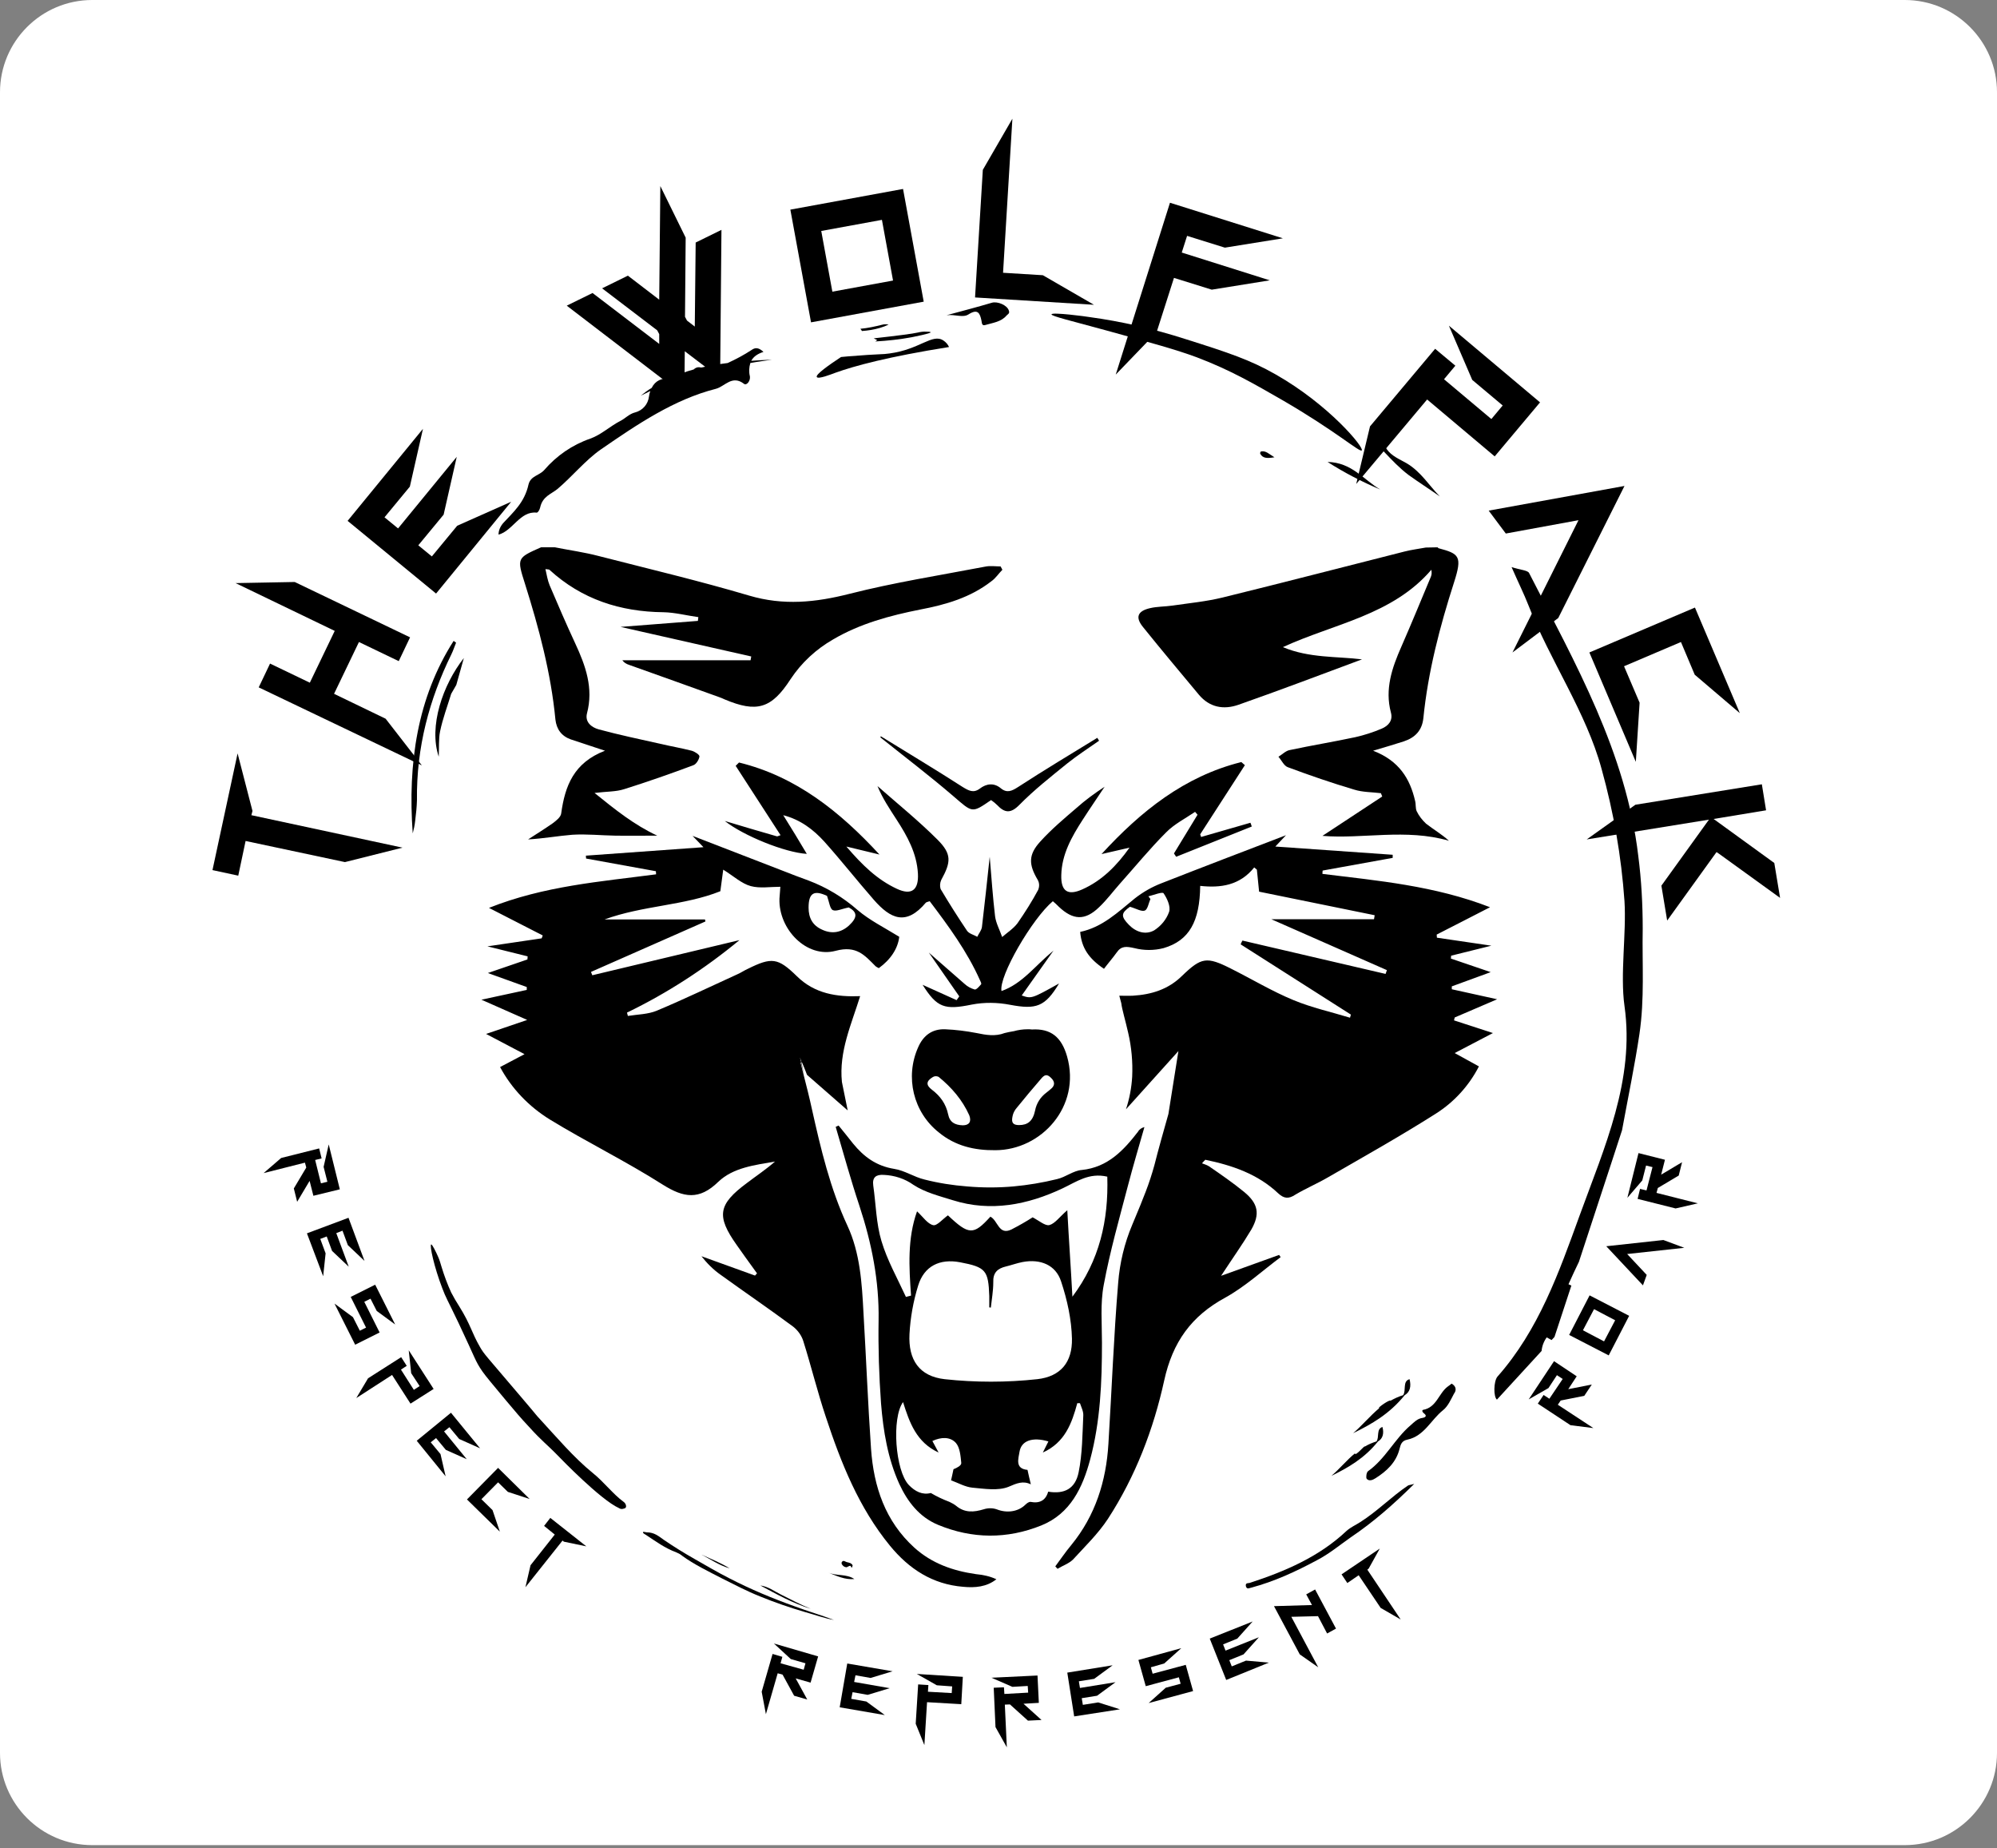 <?xml version="1.0" encoding="utf-8"?>
<!-- Generator: Adobe Illustrator 24.0.1, SVG Export Plug-In . SVG Version: 6.00 Build 0)  -->
<svg version="1.1" id="Layer_1" xmlns="http://www.w3.org/2000/svg" xmlns:xlink="http://www.w3.org/1999/xlink" x="0px" y="0px"
	 viewBox="0 0 898.5 831.3" style="enable-background:new 0 0 898.5 831.3;" xml:space="preserve">
<rect x="0" y="0" width="898.5" height="831.3" fill="#808080" stroke="none"/>
<style type="text/css">
	.st0{fill:#FFFFFF;}
	.st1{enable-background:new    ;}
</style>
<path class="st0" d="M857,830H41.5C18.6,830,0,811.4,0,788.5v-747C0,18.6,18.6,0,41.5,0H857c22.9,0,41.5,18.6,41.5,41.5v747
	C898.5,811.4,879.9,830,857,830z"/>
<title>The-Wolf-Pack_</title>
<g class="st1">
	<path d="M126.5,520.9l17.1-4.3l1.1,4.5l-2.9,0.7l2.6,10.5l2.9-0.7l-1.7-6.7l2.3-10.1l5,20.2l-11.9,2.9l-1.7-6.7l-5.6,9.4l-1.5-6
		l5.6-9.4l-0.6-2.2l-18.6,4.7L126.5,520.9z"/>
</g>
<g class="st1">
	<path d="M138.1,554.8l18.7-7l7.2,19.4l-7.5-7.1l-2.4-6.5l-2.8,1.1l5.6,15.1l-7.5-7.1l-2.4-6.5l-2.9,1.1l2.4,6.5l-1.1,10.3
		L138.1,554.8z"/>
</g>
<g class="st1">
	<path d="M150.5,586.4l8.3,6.1l3.1,6.1l2.8-1.4l-6.9-13.8l11-5.5l9,17.9l-8.3-6.1l-2.8-5.5l-2.8,1.4l6.9,13.8l-11,5.5L150.5,586.4z"
		/>
</g>
<g class="st1">
	<path d="M165.6,620l14.9-9.5l2.5,3.9l-2.6,1.7l5.8,9.1l2.6-1.7l-3.8-5.8l-1.1-10.3l11.2,17.4l-10.4,6.6l-8.3-12.9l-16.1,10.4
		L165.6,620z"/>
</g>
<g class="st1">
	<path d="M187.5,648.1l15.4-12.6l13.1,16l-9.4-4.2l-4.4-5.3l-2.4,1.9l10.2,12.5l-9.4-4.2l-4.4-5.3l-2.4,1.9l4.4,5.3l2.3,10
		L187.5,648.1z"/>
</g>
<g class="st1">
	<path d="M210.1,674.5l14-14.2l14.2,14l-9.8-3.2l-4.4-4.3l-7.5,7.6l5,4.9l3.3,9.7L210.1,674.5z"/>
</g>
<g class="st1">
	<path d="M238.7,704.1l10.9-13.8l-4.8-3.9l2.8-3.6l16.2,12.8l-10.1-2.1l-0.6-0.5l-16.7,21L238.7,704.1z"/>
</g>
<g class="st1">
	<path d="M342.7,761l4.9-17l4.4,1.3l-0.8,2.9l10.4,2.9l0.8-2.9l-6.6-1.9l-7.6-7l19.9,5.8l-3.4,11.8L358,755l5.2,9.5l-5.9-1.7
		l-5.2-9.5l-2.2-0.6l-5.3,18.4L342.7,761z"/>
</g>
<g class="st1">
	<path d="M377.8,768l3.4-19.7l20.4,3.5l-9.9,3l-6.8-1.2l-0.6,3l16,2.8l-9.9,3l-6.8-1.2l-0.6,3l6.8,1.2l8.3,6.1L377.8,768z"/>
</g>
<g class="st1">
	<path d="M412,775.4l1.1-17.7l4.6,0.3l-0.2,3l10.7,0.6l0.2-3l-6.9-0.5l-9-5.1l20.7,1.3l-0.7,12.3l-15.4-0.9l-1.2,19.3L412,775.4z"/>
</g>
<g class="st1">
	<path d="M447.9,776.9l-0.8-17.7l4.6-0.2l0.2,3l10.7-0.6l-0.2-3l-6.9,0.4l-9.4-4.1l20.7-1l0.6,12.3l-6.9,0.4l8.1,7.3l-6.1,0.3
		l-8.1-7.3l-2.3,0.1l0.9,19.2L447.9,776.9z"/>
</g>
<g class="st1">
	<path d="M483.3,772.1l-3.1-19.7l20.4-3.3l-8.3,6.1l-6.9,1.1l0.5,3l16-2.6l-8.3,6.1l-6.9,1.1l0.5,3l6.9-1.1l9.8,3.1L483.3,772.1z"/>
</g>
<g class="st1">
	<path d="M516.8,766.1l7.7-6.9l6.7-1.8l-0.8-2.9l-14.9,4l-3.3-11.8l19.3-5.3l-7.7,6.9l-6,1.7l0.8,2.9l14.9-4l3.3,11.8L516.8,766.1z"
		/>
</g>
<g class="st1">
	<path d="M551.7,755.7l-7.4-18.6l19.3-7.7l-6.9,7.7l-6.4,2.6l1.1,2.8l15-6l-6.9,7.7l-6.4,2.6l1.1,2.8l6.4-2.6l10.3,0.9L551.7,755.7z
		"/>
</g>
<g class="st1">
	<path d="M584.8,744.2l-11.6-21.7l17.1-0.5l-2.6-4.8l4-2.2l9.4,17.6l-4,2.2l-4.1-7.8l-12,0.3l12.1,22.7L584.8,744.2z"/>
</g>
<g class="st1">
	<path d="M621.2,723.3l-9.9-14.7l-5.1,3.5l-2.6-3.9l17.2-11.6l-5,9l-0.6,0.5l15,22.4L621.2,723.3z"/>
</g>
<g class="st1">
	<path d="M706.6,641.1l-14.7-9.7l2.6-3.9l2.6,1.7l6-8.9l-2.6-1.7l-3.8,5.8l-8.9,5.1l11.4-17.2l10.2,6.8l-3.8,5.8l10.6-2.1l-3.4,5.1
		l-10.6,2.1l-1.3,1.9l16,10.5L706.6,641.1z"/>
</g>
<g class="st1">
	<path d="M723.8,609.7l-17.8-9.2l9.2-17.8l17.8,9.2L723.8,609.7z M726.7,593.9l-9.5-5l-5,9.5l9.5,5L726.7,593.9z"/>
</g>
<g class="st1">
	<path d="M732.1,564.1l8.8,9.4l-1.7,4.7l-16.5-17.6l25.7-2.8l9.4,3.5L732.1,564.1z"/>
</g>
<g class="st1">
	<path d="M753.9,543.6l-17.1-4.3l1.1-4.5l2.9,0.7l2.7-10.5l-2.9-0.7l-1.7,6.7l-6.7,7.8l5-20.1l11.9,3l-1.7,6.7l9.4-5.6l-1.5,6
		l-9.4,5.6l-0.6,2.2l18.6,4.7L753.9,543.6z"/>
</g>
<path d="M480.1,475.2c-2.5-8.7-7.3-12.6-15.8-12.1l0,0c-0.7-0.1-1.4-0.1-1.9-0.1c-2.2,0-4.3,0.3-6.4,0.9h-0.1
	c-1.3,0.2-2.7,0.5-3.9,0.8c-4.2,1.6-8.3,0.9-12.6,0c-4.7-0.9-9.4-1.5-14.2-1.7c-5.8-0.2-9.8,2.8-12.1,8.1c-6,13.4-2.2,29.2,9.3,38.3
	c7.4,6.1,16,8.1,25.4,8C468.5,517.4,486.5,497.7,480.1,475.2z M433.2,506.2c-3.6-0.1-5.9-1.4-6.6-4.9c-1-4.8-3.6-8.3-7.3-11.1
	c-2.8-2.1-2.6-3.9,0.4-5.7c0.8-0.5,1.7-0.5,2.6-0.1c5.9,4.8,10.7,10.4,13.8,17.3C437.2,504.6,436,506.2,433.2,506.2z M444.9,471.9
	L444.9,471.9L444.9,471.9z M473.1,489.6c-0.7,0.6-1.5,1.3-2.3,1.9c-2.7,2-4.5,4.9-5.1,8.1c-1,4.7-3.3,6.5-7.2,6.5
	c-2.6,0-3.5-1-3-3.6c0.2-1.3,0.7-2.5,1.5-3.6c3.9-4.8,7.8-9.5,11.8-14.1c1.6-1.7,2.7-1.5,4.6,0.6C474.7,487,474.4,488.4,473.1,489.6
	L473.1,489.6z"/>
<path d="M249.6,246.2c6.6,1.3,13.2,2.2,19.7,3.9c22.6,5.8,45.4,11.2,67.7,17.8c15.5,4.6,30,3.1,45.3-0.8
	c20.1-5.1,40.5-8.3,60.9-12.2c2.3-0.5,4.7-0.1,7-0.1l0.8,1.5c-1.7,1.7-3,3.8-5,5.2c-9.4,7.3-20.4,10.5-32,12.7
	c-13.6,2.7-27,6.3-39.1,13.4c-7.7,4.4-14.3,10.5-19.2,17.9c-8.6,13.3-15.2,15.2-29.7,9.1c-0.8-0.4-1.6-0.7-2.4-1
	c-13.5-4.9-27.1-9.7-40.5-14.5c-1.3-0.4-2.4-1.1-3.1-2.1h57.7l0.3-1.7l-58.8-13.3l34.8-2.7l0.2-1.7c-5.2-0.7-10.5-2.1-15.7-2.2
	c-19.4-0.2-36.8-5.8-51.3-19.1c-0.2-0.2-0.6-0.1-1.8-0.3c0.6,2.7,1,5.1,1.9,7.3c3.7,8.7,7.5,17.5,11.5,26.1
	c4.7,10.1,8.3,20.2,5.3,31.5c-1,3.9,2,6.3,5.3,7.2c9.2,2.5,18.4,4.4,27.7,6.5c4.7,1.1,9.4,1.9,14.1,3.1c1.4,0.4,3.6,1.8,3.5,2.6
	c-0.2,1.4-1.4,3.4-2.7,3.9c-10.4,3.9-20.7,7.5-31.2,10.8c-3.7,1.2-7.8,1-13.3,1.7c9.4,7.6,17.9,14.4,28.2,19.2c-6.3,0-12.7,0.1-19,0
	s-12.8-0.8-19.2-0.4c-6.3,0.5-12.9,1.7-19.9,2.1c3.7-2.4,7.4-4.7,11-7.2c1.6-1.2,3.7-2.8,3.9-4.5c1.7-12.3,5.6-22.8,19.7-28.2
	c-6.1-2-10.8-3.6-15.4-5.1c-4.2-1.5-6.4-4.6-6.9-8.9c-2-20.9-7.4-41.1-13.7-61.1c-3.7-11.6-3.6-11.6,7.2-16.4L249.6,246.2z"/>
<path d="M646.8,246.2c0.1,0.1,0.3,0.3,0.4,0.4c9.4,2.5,10.8,3.6,7,15.4c-6.4,19.9-11.7,40.2-13.8,61.1c-0.6,5.5-3.7,8.7-8.8,10.4
	c-4,1.3-8.1,2.5-13.8,4.2c11.7,4.5,16.6,12.6,18.9,22.6c0.4,1.5,0.1,3.3,0.7,4.6c1,2.1,2.5,4,4.2,5.6c3.3,2.6,7,4.7,10.3,7.7
	c-19.3-5.6-38.9-0.7-56.9-2.2l26.9-17.7l-0.6-1.5c-4-0.5-8.2-0.4-12-1.6c-10.1-3-20-6.4-29.9-10.1c-1.7-0.6-2.8-3.1-4.2-4.7
	c1.7-1,3.3-2.7,5.1-3c9.8-2.1,19.7-3.7,29.5-5.8c4-0.9,8-2.2,11.8-3.8c3.1-1.3,5.2-3.7,4.2-7.3c-2.8-10.5,0.5-20.1,4.7-29.6
	c4.6-10.5,8.9-21,13.3-31.5c0.4-1,0.4-2,0.2-3.1c-17.6,20.5-43.8,24.2-66.8,34.8c11.9,5,24.3,4.1,35.6,5.5
	c-18,6.7-36.7,13.8-55.5,20.4c-6.8,2.4-13.1,1.2-17.9-4.5c-8.4-10.1-16.9-20.2-25.1-30.4c-3.6-4.4-2.5-7.2,3-8.5
	c3.3-0.8,6.9-0.7,10.3-1.2c7.5-1.1,15-1.8,22.4-3.6c27.3-6.7,54.6-13.8,81.9-20.7c3.1-0.8,6.4-1.2,9.6-1.8L646.8,246.2z"/>
<path d="M363.6,483.4L363.6,483.4L363.6,483.4L363.6,483.4z M360.6,478l0.4-0.1l-0.9-2.1C360.3,476.5,360.5,477.3,360.6,478
	L360.6,478z M337,493.5L337,493.5L337,493.5z"/>
<path d="M439.1,708.1c-10.4-1.5-19.8-4.8-27.7-11.9c-13.1-11.9-18.3-27.4-19.5-44.5c-1.4-20.4-2.2-40.8-3.4-61.2
	c-0.7-13.3-1.5-26.8-7.2-39.1c-7.8-16.8-12-34.6-16-52.5c-1.1-5.1-2.4-10.2-3.7-15.3c-0.5-1.8-0.9-3.7-1.4-5.6l0.3-0.1
	c-0.2-0.7-0.4-1.5-0.6-2.2l0.9,2.1c0.8,1.9,1.6,3.8,2.3,5.7l18.3,16l-2.6-12.8c-1.4-13.7,4.3-26,8.2-38.6c-10.4,0.4-20.4-1-28.5-9
	c-8.5-8.3-11.3-8.6-22-3.3c-1.6,0.7-3,1.7-4.6,2.4c-12.1,5.5-24.1,11.3-36.3,16.4c-4,1.7-8.7,1.7-13.1,2.4l-0.4-1.5
	c18.2-8.8,35.1-19.8,50.6-32.6l-66.2,15.8l-0.6-1.5l51.5-22.7l-0.2-0.9H272c17.2-6.3,35.9-6.2,52.1-12.7l1.3-9.7
	c4.8,3,8.3,6.3,12.4,7.4c4.1,1.1,8.7,0.3,13.3,0.3c-0.2,2.6-0.3,3.9-0.4,5.3c-0.5,13.8,12.3,27,25.3,23.5c9.4-2.5,13,2,18,7
	c0.5,0.3,0.9,0.6,1.4,0.8c5.4-3.9,8.6-8.9,9.2-14.1c-6.8-4.2-13.3-7.4-18.7-12c-6.5-5.7-13.9-10.2-22.1-13.3
	c-3.9-1.4-7.8-2.9-11.6-4.4L311.6,376l4.9,5.1l-52.9,3.8l0.1,1.3l31.4,5.7l0.1,1.4c-25,3.3-50.4,5.2-75.2,15.1l24.2,12.4l-0.5,1.3
	l-24.4,3.6l18.1,4.5l-0.1,1.4l-17.8,6.1L237,444v1.3l-20.4,4.4l20.6,9.1l-18.5,6.3l17.3,9.1l-11,5.8c5.2,9.7,13,17.8,22.4,23.6
	c16.7,10.2,34.3,18.8,50.8,29.3c9.4,5.9,16.4,7.1,25-1.3c6.7-6.4,16.4-7.5,25.5-9.1c-4.1,3.6-8.5,6.5-12.7,9.7
	c-12.9,9.6-13.8,14.8-4.5,27.9c1.3,1.8,2.6,3.7,3.9,5.5c1.7,2.4,3.5,4.8,5.2,7.2l-0.9,1l-24.1-8.7c2.5,3.2,5.4,6.1,8.7,8.4
	c10.8,7.8,21.8,15.3,32.6,23.3c2.1,1.7,3.7,3.9,4.5,6.4c3.6,11.4,6.4,23,10.2,34.3c6.8,20.6,14.8,40.7,28.8,57.8
	c8.6,10.5,19.2,17.4,33,18.5c5.2,0.5,10.5,0.1,14.9-3.4C445.3,709,442.2,708.4,439.1,708.1z M372.1,403c1,2.8,1.3,5.8,2.6,6.4
	c1.6,0.7,4-0.6,7.2-1.2c3.8,2.1,4.1,4.4,0,8.2c-3.6,3.2-7.7,3.8-12,1.8c-4.3-1.9-6.1-5.3-6.1-9.9C363.8,401.6,366.3,400.3,372.1,403
	L372.1,403z M337,493.5L337,493.5L337,493.5z M355.3,478.3L355.3,478.3L355.3,478.3z M363.6,483.4L363.6,483.4L363.6,483.4
	L363.6,483.4L363.6,483.4z"/>
<path d="M377.3,506.3c2.2,2.7,4.3,5.3,6.5,8.1c4.9,6,10.5,10.1,18.5,11.4c4.7,0.7,9,3.7,13.7,4.8c6.3,1.6,12.7,2.6,19.2,3.1
	c6.9,0.6,13.8,0.6,20.7,0c6.6-0.6,13.2-1.7,19.7-3.3c3.9-0.9,7.3-3.8,11.1-4.1c11.7-1.2,18.8-8.8,25.3-17.2c0.6-1.1,1.7-1.8,2.9-2.1
	c-2.5,8.8-5.1,17.5-7.4,26.3c-3.9,14.9-8.1,29.6-10.9,44.7c-1.6,8.4-0.8,17.2-0.8,26c0,17.7-0.7,35.3-5.3,52.5
	c-3.4,12.7-8.9,24.4-22,29.7c-15.4,6.2-31.1,6.1-46.5-0.3c-8.4-3.5-13.7-10.4-17.4-18.4c-5.2-11.5-7.2-23.8-8.2-36.2
	c-0.9-12.4-1.3-24.9-1.1-37.4c0.3-17.7-3.1-34.7-8.6-51.4c-3.9-11.7-7.2-23.7-10.7-35.6L377.3,506.3z M445.8,588.2l-0.7-0.1
	c0-1.7,0-3.4,0-5.1c-0.4-11.6-1.6-13-13.2-15.2c-9.1-1.7-16.1,1.7-18.8,10.5c-2.2,7.1-3.5,14.4-3.9,21.8c-0.6,11.6,4.4,19,15.8,20.3
	c13.8,1.5,27.9,1.5,41.7,0c10.6-1.2,15.8-7.7,15.6-18.2c-0.2-8.6-2.1-17.4-4.9-25.8c-2.4-7.4-9.3-10.2-17.3-8.7
	c-2.6,0.5-5,1.4-7.5,2c-3.8,0.9-5.9,2.8-5.7,7.2C446.9,580.7,446.2,584.5,445.8,588.2L445.8,588.2z M498.2,529.3
	c-8.3-1.9-13.8,2.3-20.2,5.3c-15.5,7.3-32.2,10.7-49.3,5.3c-6.1-1.9-12.5-3.5-17.7-6.9c-3.9-2.8-8.6-4.3-13.4-4.5
	c-3.5-0.2-5.2,1.1-4.7,4.8c1.2,8.3,1.3,17.1,3.7,25c2.6,8.7,7.2,16.8,11,25.1l2.3-0.6c-0.9-12.8-1.7-25.6,2.7-37.9
	c2.7,2.5,4.7,5.6,7.2,6.2c1.7,0.5,4.4-2.8,6.7-4.4c9.4,8.9,11.5,9,19.1,0.6c3.4,1.7,3.7,8.5,9.4,5.8c3.3-1.7,6.5-3.5,9.6-5.5
	c2.9,1.5,5.6,3.9,7.5,3.5c2.6-0.7,4.6-3.7,8.1-6.7c0.7,13.2,1.6,25.7,2.3,38.9C494.7,567,498.8,549,498.2,529.3L498.2,529.3z
	 M463.8,667.7c-3.5-1.7-6.3-0.5-10,1.1c-4.7,1.9-10.8,0.9-16.3,0.4c-3.2-0.3-6.3-2.1-9.6-3.3c0.2-0.6,0.6-2.8,1.1-5
	c1.6-0.6,3.6-1.7,3.5-2.8c-0.3-3.1-0.6-6.9-2.4-9c-2.6-2.9-6.7-2.7-10.6-0.9l2.8,5.2c-10-4.6-13.1-13.5-16-22.7
	c-5.2,7.2-3.5,30.9,2.6,37.3c2.8,2.9,6.1,4.6,9.9,3.6c2.7,1.6,5.5,2.9,8.4,4c1,0.5,2,1,2.9,1.7c3.9,3.3,8,3,12.6,1.6
	c1.9-0.6,4-0.6,5.9,0.1c4.4,1.7,9.5,1.1,12.8-2.2c0.6-0.6,1.6-1.3,2.3-1.2c4.1,0.8,6.8-0.7,7.9-4.6c7.3,1.2,12.2-1.3,13.7-8.7
	c1.7-8.3,1.7-17.1,2.1-25.6c0.1-1.8-0.9-3.7-1.5-5.5h-1.2c-2.5,9.2-5.6,17.7-15.5,22.2l2.5-5c-7.1-2.1-12.2-0.4-13,4.7
	c-0.5,3.1-2.1,7.6,3.6,8.1C462.7,663.2,463.2,665.1,463.8,667.7z"/>
<path d="M495.6,384.2c17.7-19.3,37.3-35,62.9-41.4l1.6,1.4L540,375.3l0.4,1.2l22.2-6.4c0.2,0.6,0.5,1.2,0.6,1.7l-34,13.6
	c-0.4-0.5-0.6-0.9-1-1.5l10.6-17.4l-1.1-1.3c-4.4,3-9.4,5.5-13.1,9.3c-7.3,7.3-13.9,15.4-20.8,23.1c-3.1,3.5-5.9,7.3-9.3,10.5
	c-6.3,6.1-11.7,5.9-18.2-0.3c-0.8-0.8-1.7-1.7-2.6-2.4c-9.3,7.8-24.4,33.8-23.1,40.4c9.4-3.3,15-11.3,23.4-18.2l-14.3,20.2
	c4.4,1.5,4.4,1.5,16.8-5.4c-6.3,10.5-10.3,11.8-22,9.6c-5.7-1.1-11.6-1.2-17.3-0.1c-12.2,2.5-15.6,1.4-22.1-8.9l15.3,6.9l1.2-1.7
	l-13.7-19.7c6.1,5.3,11,9.7,16.1,14.1c1.3,1.2,2.8,2,4.5,2.5c0.8,0.2,2.1-1.4,2.9-2.3c0.3-0.3-0.2-1.3-0.5-1.9
	c-5.8-13-14.2-24.4-22.6-35.5c-1,0.3-1.4,0.4-1.7,0.6c-8.9,10.6-15.9,7.4-23.5-1.3c-7.6-8.7-14.6-17.6-22.2-26.1
	c-5-5.5-10.8-9.9-18.5-11.9c3.6,5.8,7.2,11.6,10.6,17.4c-9.8-0.6-28.4-8.1-36.9-14.8c7.5,2.3,15.5,4.6,23.4,6.9
	c0.4,0.1,0.9-0.3,1.7-0.5l-20.2-31.2l1.5-1.5c25.7,6.3,45.4,22.1,63.2,41.4l-14.9-3.6c7.2,8.4,13.9,14.9,22.7,19
	c6.6,3.1,9.9,0.6,9.5-6.8c-0.5-9.2-4.8-16.9-9.6-24.3c-3.1-4.8-6.3-9.5-8.6-15.1c9.1,8,18.5,15.6,27,24.1c6.5,6.5,6.1,10.1,1.7,18.1
	c-0.6,1.3-0.7,2.8-0.3,4.1c3.8,6.4,7.8,12.7,11.9,18.8c0.9,1.3,3,1.8,4.6,2.7c0.7-1.5,1.9-2.9,2.1-4.4c1.2-10.1,2.3-20.3,3.5-31.6
	c0.8,9.6,1.4,18.2,2.4,26.7c0.4,3.2,2.1,6.2,3.2,9.4c2.3-2,5.1-3.8,6.9-6.2c3.4-4.9,6.5-9.8,9.3-15c0.6-1.5,0.6-3.1-0.2-4.5
	c-4.1-6.9-4.3-11.3,1.2-17.3c5-5.5,10.7-10.3,16.3-15.1c3.9-3.5,8.2-6.6,12.6-9.5c-3.3,5-6.7,9.9-9.9,14.9
	c-4.9,7.6-9.4,15.5-9.6,24.9c-0.2,7.2,2.9,9.3,9.4,6.4c8.8-3.9,15.5-10.6,21.3-18.8L495.6,384.2z"/>
<path d="M396.3,331.2c12.3,7.6,24.7,15,36.8,22.8c2.8,1.7,4.9,2.9,7.8,0.7c2.9-2.2,6.3-2.7,9.4-0.1c2.8,2.3,5,1.2,7.8-0.6
	c11.7-7.6,23.7-14.8,35.6-22.1l0.8,1.3c-4.8,3.4-9.7,6.5-14.3,10.2c-7.4,6-14.9,11.9-21.5,18.6c-4,4.1-6.7,3.7-10.1,0.1
	c-0.8-0.8-1.7-1.5-2.7-2.2c-8.7,6-8.3,5.7-16.9-1.7c-10.7-9.2-21.9-17.7-32.9-26.5L396.3,331.2z"/>
<path d="M363.6,483.4L363.6,483.4L363.6,483.4L363.6,483.4L363.6,483.4z"/>
<path d="M337,493.5L337,493.5L337,493.5z"/>
<path d="M337,493.5L337,493.5L337,493.5L337,493.5z"/>
<path d="M355.3,478.3L355.3,478.3L355.3,478.3z"/>
<path d="M360.6,478c0.4,1.8,0.8,3.7,1.2,5.7c-0.5-1.8-0.9-3.7-1.4-5.6L360.6,478z"/>
<path d="M363.6,483.4L363.6,483.4L363.6,483.4L363.6,483.4L363.6,483.4z"/>
<path d="M654.2,459l0.3-1.3l19.1-8.2l-20.4-4.5c0-0.5,0-0.8,0-1.3l17.5-6.4l-17.9-6.1c0-0.5,0.1-0.9,0.1-1.3l18.1-4.5l-24.5-3.6
	c0-0.5-0.1-0.9-0.1-1.4c7.7-3.9,15.4-7.9,24-12.3c-25-9.7-50.3-11.9-75.4-15c0-0.5,0-0.9,0.1-1.5l31.5-5.7c0-0.5,0-0.9,0-1.4
	l-52.8-3.7l4.8-5.1c-18.8,7.2-37.4,14.3-56,21.6c-4.4,1.7-8.4,4-12.1,6.9c-7.5,6.1-14.5,12.9-24.5,15c0.6,7.2,3.9,12,10.7,16.6
	c1.8-2.4,3.9-4.8,5.7-7.3c2.1-3.1,4.4-2.8,8-2c4.3,1.1,8.8,1.1,13.1,0c11.6-3.4,16.3-12,16.5-28c9.2,1,17.8-0.2,24.3-8.3l1.2,1
	c0.3,2.9,0.6,5.9,1,9.9l52,10.6c-0.1,0.6-0.2,1.2-0.3,1.8h-46.2l52,22.9c-0.2,0.6-0.4,1.1-0.6,1.7L559,423.1
	c-0.3,0.6-0.6,1.1-0.8,1.7l49.6,31.6l-0.4,1.4c-8.5-2.6-17.2-4.5-25.4-7.9c-9.7-4-18.8-9.5-28.2-14.2c-10.9-5.5-13.3-5.1-22,3.3
	c-6.2,6.1-13.8,8.4-22.1,8.9c-2.3,0.1-4.6,0-6.1,0l0.9,3.4l0,0c0.3,2.7,1.9,7.9,3.1,13.3c1.5,6.4,2.1,13.1,1.8,19.7
	c-0.3,5-1.2,9.9-2.8,14.7l23.6-26.2l-4.5,28.3c-1.8,6.3-4.7,16.6-6.3,23c-1.1,4-2.4,8-3.9,11.9c-1.5,3.9-3.1,7.9-6.1,15
	c-3.5,8.3-5.6,17.1-6.3,26c-2,24.1-2.9,48.3-4.4,72.5c-1,16.8-5.9,32.3-16.7,45.5c-2.6,3.1-4.8,6.4-7.2,9.6l1,1.1
	c2.3-1.4,5-2.3,6.9-4.1c5.5-6,11.4-11.7,15.8-18.4c12.4-19.1,20.5-40.3,25.3-62.2c3.8-17.3,12.2-29,27.5-37.3
	c9-5,16.7-12.1,24.9-18.2l-0.7-1l-26.1,9.4c5.1-7.8,9.6-14.1,13.6-20.8c4-7,3.1-11.7-3.2-16.9c-5-4.1-10.5-7.9-15.9-11.6
	c-1-0.6-2-0.9-3.1-1.3c0.5-0.6,1-1.1,1.5-1.6c12.1,2.5,23.6,6.4,32.8,15.1c2.6,2.4,4.7,2.6,7.7,0.6c4.7-2.8,9.9-5,14.7-7.8
	c16.3-9.4,32.7-18.6,48.6-28.7c8.2-5.2,14.9-12.6,19.3-21.2l-10.9-6l17.2-9L654.2,459z M526,410.2c-1.2,3.4-3.6,6.3-6.7,8.3
	c-3.8,2.1-8.1,0.9-11.4-2.5c-3.7-3.8-3.5-5.3,0.5-8.1c2.8,0.8,5.2,2.3,6.7,1.7c1.3-0.6,1.7-3.4,2.5-5.2l-0.9-1.2
	c2.4-0.6,6.2-2.1,6.8-1.4C525.1,404.1,526.8,407.8,526,410.2L526,410.2z"/>
<path d="M266.7,662.6c-8.5-6.9-16.2-16-24.2-24.7c-1.6-1.7-0.2-0.3-8.4-9.9c-15.7-18.5-16.2-18.7-18.1-22c-3.9-6.7-4.1-9.9-9.4-18.4
	c-1.3-2-2.5-4.1-3.6-6.2c-1.7-3.7-3.1-7.5-4.3-11.4c-0.5-1.6-0.9-3.2-1.6-4.7c-0.9-2.1-2.7-5.7-3.1-5.5c-0.8,0.3,1.3,10.1,5,19.7
	c1.7,4.5,2.1,4.7,7.4,15.8c7.5,15.8,7.3,16.8,10.7,21.7c1.4,2,4.5,5.7,10.5,12.9c4.2,5,6.8,8.1,10.2,11.7c6.5,7.2,7.4,7.2,14.1,14.1
	c0,0,18.2,18.9,26.6,22.7c0.6,0.4,1.3,0.5,1.9,0.3c0.5-0.2,1.2-0.1,1.3-1.1c0-0.8-0.5-1.6-1.1-2
	C275.9,672.2,271.6,666.5,266.7,662.6z"/>
<path d="M241.4,230.6c0.6,0.1,1.4-1.3,1.6-2.2c1.1-5.2,5-6.1,7.9-8.5c6.6-5.6,12.5-12.9,19.4-17.7c16.4-11.3,32.9-22.5,51.8-27.3
	c4.1-1.1,7.3-6.4,12.7-2.2c1.1,0.8,2.9-1.3,2.6-3.4c-0.5-2-0.4-4,0.2-6c3.2-0.6,6.5-1,9.7-1.5c-3.1,0.1-6.2,0.3-9.3,0.5
	c1.1-2,3-3.2,5.5-4c-2.3-2.2-3.9-1.9-5.3-0.9c-3.5,2.3-7.1,4.2-10.8,5.9c-3.9,0.5-7.9,1.1-11.7,2c-0.4,0-0.6,0-1-0.1
	c-1-0.1-1.9,0.3-2.6,1c-3.8,1-7.3,2.4-10.8,3.9c-3.5,0-6.4,1-8.1,4.4c-1.7,1-3.3,2.2-4.9,3.5c1.5-0.7,2.8-1.4,4.3-2.1
	c-0.3,0.7-0.5,1.6-0.6,2.4c-0.4,3.5-2.8,6.3-6.2,7.2c-2.8,0.7-4.5,2.8-6.8,3.9c-4.6,2.4-8.6,6.2-13.4,7.9
	c-8.1,2.8-15.2,7.7-20.7,14.1c-2.3,2.6-6.1,2.6-7.1,6.5c-1.8,8.2-6.9,12.5-11.4,17.4c-1.3,1.5-2.1,3.3-2.1,5.2
	C230.7,238.8,234,229.8,241.4,230.6z"/>
<path d="M560.6,713.7c0.5,1.4,1.6,0.6,2.3,0.5c10.5-2.8,20.2-7.3,29.7-12.4c5.4-2.8,10.2-6.8,15.2-10.3c10.1-6.8,19.1-14.7,28.5-24
	c-1.7,0.5-2.5,0.5-2.9,0.8c-7.4,5-13.8,11.6-21.4,16.4c-2,1.3-4.3,2.3-6.1,3.9c-12.4,11.7-27.6,18.2-43.5,23.4
	C561.7,712.3,560.1,711.8,560.6,713.7z"/>
<path d="M446.2,136.2c-6.4,1.9-12.9,3.6-20.3,5.6c3.9-0.5,7.3,1.3,9.9-0.4c4.1-2.6,5.1-0.6,5.8,2.9c0.2,0.9,0.1,2.4,1.7,1.9
	c3.4-1,7.2-1.4,9.6-4.3c0.6-0.6,1.5-0.9,1-2.2C453.2,137.3,448.8,135.4,446.2,136.2z"/>
<path d="M342.1,713.2c7.3,3.9,14.5,8,22.7,10.5c-4.7-1.9-9-4.2-13.4-6.4C348.4,715.8,345.7,713.7,342.1,713.2z"/>
<path d="M328.3,705.5c-3.9-2.4-8.3-4.2-12.7-6.2C319.7,701.4,323.4,704.1,328.3,705.5z"/>
<path d="M362,725.1c4.4,1.2,9,2.9,13.2,3.6c-5.9-2.2-11.7-3.9-17.6-6.1c-10.1-3.6-19.9-7.7-29.4-12.6c-5.5-2.8-10.4-5.7-15.5-8.6
	c-5.1-2.9-9.6-5.7-14-8.7c-2.4-1.7-4.3-3.4-7.7-3.4c-0.6,0-1.7-0.5-1.7,0c0,0.5,0.7,0.7,1.4,1.2c4.3,2.8,8.2,5.8,13.8,7.9
	c0.9,0.4,1.7,0.8,2.5,1.5c5.2,3.8,11.6,6.9,17.8,10.1c5.6,2.8,11.3,5.8,17.1,8.1C348.5,720.8,355.2,723.1,362,725.1z"/>
<path d="M372.6,707.4c3.9,1.5,7.5,3.3,11.8,2.9C380.8,707.9,376.4,709,372.6,707.4z"/>
<path d="M378.8,702.6c-0.2,0.3-0.2,0.6-0.1,0.9c0.4,0.8,1.1,1.4,2,1.5c0.7,0,1.3-0.8,2-0.6l0.5,0.9c0.1-0.4,0.5-0.9,0.4-1.2
	c-0.5-1-1.7-1.2-2.6-1.4C380.4,702.6,379.5,701.6,378.8,702.6z"/>
<path d="M612.7,202.6c-0.8,1.1-11.7-8.7-35.7-22.6c-12.7-7.3-23.3-13.5-38.6-19.3c-9.2-3.4-19.7-6.3-40.8-12.1
	c-15.3-4.2-24.7-6.4-24.5-7.2c0.2-1.1,15.9,1,16.9,1.2c14.8,2,29.3,5.4,43.6,10c19.3,6.1,28.9,9.3,40.3,15.8
	C598,182.1,613.8,201.3,612.7,202.6z"/>
<path d="M653.1,622.4c-0.6,0.5-1.1,0.9-1.7,1.3c-4.1,3-5,9.4-11.1,10.5c-0.7,0.2-0.3,1.1,0.4,1.6c1.5,1.1,0.6,1.8-0.6,2
	c-2.4,0.3-3.9,2-5.4,3.3c-7.2,6.1-11.3,15.1-19.2,20.7c-0.7,0.5-1,2.8-0.6,3.4c1,1.2,2.7,0.6,3.9-0.2c5.1-3.2,9.4-7.2,10.9-13.3
	c0.5-2,1-3.6,3.5-4.1c7.6-1.6,10.6-8.9,16-13.2c2.3-1.8,3.6-4.9,5-7.5C655.3,625.5,655.3,623.6,653.1,622.4z"/>
<path d="M620.6,633.4c-4.3,3.6-7.8,7.9-11.8,11.3c8.4-4.1,16.4-8.7,23.2-17.1c2.4-1.4,3-3.9,2.2-7.2c-3.3,0.9-1.4,5.1-2.9,7.2
	c-2,0.6-3.9,1.5-5.7,2.5c-0.1-0.8-6.1,3.3-5.1,3.3"/>
<path d="M609.7,653.7c-3.9,3.2-7.1,7.2-10.7,10.2c7.6-3.7,14.9-7.9,21-15.5c2.1-1.2,2.8-3.5,2-6.5c-2.9,0.9-1.3,4.7-2.7,6.5
	c-1.8,0.6-3.6,1.3-5.2,2.3c-0.1-0.7-4.1,4.4-4.5,3.2"/>
<path d="M424.5,153.2c-5-3.4-10.6,4-24.3,5.8c-3.2,0.5-3.7,0.1-18.6,1.3l-3.2,0.3c-5.3,3.5-11.6,7.9-10.9,9c0.6,1.1,6.4-1.2,8.3-1.9
	c8.6-3.1,23.6-7.2,51.2-11.6C426.5,155,425.6,153.9,424.5,153.2z"/>
<path d="M387.8,148.9L387.8,148.9c2.8-0.2,5.4-0.6,8.1-1.4c1.4-0.4,2.7-0.9,3.9-1.5c-1-0.2-2-0.2-3,0.1c-3.2,0.8-6.4,1.5-9.7,1.8
	l0.4,0.5L387.8,148.9z"/>
<path d="M394.7,153l-0.9,0.6c5.5-0.3,11-0.9,16.4-1.9c0.5-0.1,8.6-1.7,8.5-2.2c0-0.3-1.2-0.3-1.9-0.3c-1.3-0.1-2.7,0.1-3.9,0.4
	c-2.1,0.5-9,1.4-19.8,2.6"/>
<path d="M205.2,289.1c-0.7,1.7-1.3,3.6-2.1,5.2c-9.9,20.2-15.8,41.8-15.5,65.7c-0.1,3.1-0.4,6.1-0.8,9.2c-0.2,1.9-0.6,3.8-1.1,5.7
	c-2.3-31.6,2.1-61.1,18.4-86.6L205.2,289.1z"/>
<path d="M203,312.1c-1.7,5.6-3.8,11.1-5,16.9c-0.7,3.4-0.4,7.2-0.6,11.4c-4.6-13.7,1.8-32.3,11.3-44.4c-1.1,4-2.3,8.1-3.4,12.1
	L203,312.1z"/>
<path d="M622.7,203.2c3.5,3.7,7,7.4,11.1,10.5c4.6,3.3,9.3,6.3,14,9.6c-4.9-5-8.5-11.1-14.9-14.9c-3.1-1.8-6.8-3.2-9-6.4
	c-0.5-0.6-0.3-2.3-1.7-1.4C620.8,201.5,622,202.5,622.7,203.2z"/>
<path d="M597.3,207.8c7.5,4.8,15.4,8.9,23.7,12.4C613.5,215.8,608.2,208,597.3,207.8z"/>
<path d="M652.5,255.3c-0.5-1.8-2.6-2.8-5.2-2.7c0.9,1.1,1.7,2.3,2.5,3.5C651.3,258.4,653,257,652.5,255.3z"/>
<path d="M573.4,205.7c-2.5-1.5-3.9-3.1-6.1-2.6c-0.2,0.1-0.4,0.7-0.3,1C568.2,206.3,570.3,206.2,573.4,205.7z"/>
<path d="M673.5,629.6l20.1-21.9c0.2-2.2,1-4.3,2.3-6.1l2.2,1.2l1.3-1.4l7.6-23.1l-1.3-0.6c1.7-3.7,3.1-6.9,4.7-10.1l14.9-45.4l0,0
	l4.5-13.8l0,0c2.8-15.2,5.7-29.1,7.8-43.1c2.4-16.1,1.2-31.4,1.5-47.6c0-10.9-0.6-21.9-2-32.7c-5.5-46.7-28.3-86.5-49.1-127.2
	c-0.6-1.3-3.9-1.4-7.9-2.7c3.1,7.1,5.6,12.1,7.6,17.2c9.6,24.7,26,48.1,32.9,73.6c5.4,19.4,8.9,39.3,10.3,59.5c0.9,14.4-2,33,0,47.1
	c4.7,33.3-9,63.5-20.2,94.3c-9.3,25.6-18.4,51.5-37,72.5C672,621.5,671.9,628.3,673.5,629.6L673.5,629.6z"/>
<g class="st1">
	<path d="M155.2,387.8l-44.7-9.5l-3.3,15.6l-11.6-2.5l11.3-52.5l6.7,25.9l-0.5,1.9l68,14.6L155.2,387.8z"/>
</g>
<g class="st1">
	<path d="M116.4,309.2l5.1-10.7l17.9,8.6l11.2-23.3L106,262.3l26.6-0.5l51.9,24.9l-5.1,10.7l-17.9-8.6l-11.2,23.3l23.2,11.2l16.3,21
		L116.4,309.2z"/>
</g>
<g class="st1">
	<path d="M196.2,267l-39.8-32.7l33.9-41.4l-5.9,26l-11.4,13.8l6.1,5l26.4-32.2l-5.9,26l-11.4,13.8l6.1,5l11.4-13.8l24.3-10.8
		L196.2,267z"/>
</g>
<g class="st1">
	<path d="M255,137.5l11.6-5.7l30,22.9v-4.4l-0.9-1.7l-24.8-18.9l11.6-5.7l14.1,10.8l0.5-51.1l11.4,23.2l-0.3,35.6l0.9,1.7l3.5,2.7
		l0.4-37.8l11.6-5.7l-0.6,66.7l-15.9-12.1l-0.2,20L255,137.5z"/>
</g>
<g class="st1">
	<path d="M364.9,145l-9.3-50.7l50.7-9.3l9.3,50.7L364.9,145z M401.8,126.2l-5-27.3l-27.3,5l5,27.3L401.8,126.2z"/>
</g>
<g class="st1">
	<path d="M438.7,133.8l3.5-57.4l13.3-23l-4.2,69.3l17.9,1.1l23,13.3L438.7,133.8z"/>
</g>
<g class="st1">
	<path d="M526.4,91.2l50.8,16l-26.1,4.2l-17-5.3l-2.4,7.5l39.6,12.5l-26.1,4.2l-17-5.3l-7.8,24.4L502,168.5L526.4,91.2z"/>
</g>
<g class="st1">
	<path d="M616.4,191.8l29.3-34.9l9.1,7.6l-5.1,6.1l21.3,17.9l5.1-6.1l-13.7-11.5l-10.5-24.4l41,34.5l-20.4,24.3l-30.4-25.6l-31.9,38
		L616.4,191.8z"/>
</g>
<g class="st1">
	<path d="M710.2,234l-32.7,6l-7.7-10.3l61.1-11.1L701.1,278l-20.6,15.5L710.2,234z"/>
</g>
<g class="st1">
	<path d="M715.1,293.5l47.5-20.2l20.2,47.5l-20.3-17.3l-6.2-14.7l-25.6,10.9l7,16.4l-1.7,26.6L715.1,293.5z"/>
</g>
<g class="st1">
	<path d="M735.8,362l56.9-9.2l1.9,11.7l-23.6,3.9l27.3,19.8l2.6,15.7l-27.4-19.8l0,0l-1.2-0.8l-22.2,30.8l-2.6-15.7l21.4-29.7
		l-55,8.9L735.8,362z"/>
</g>
</svg>
